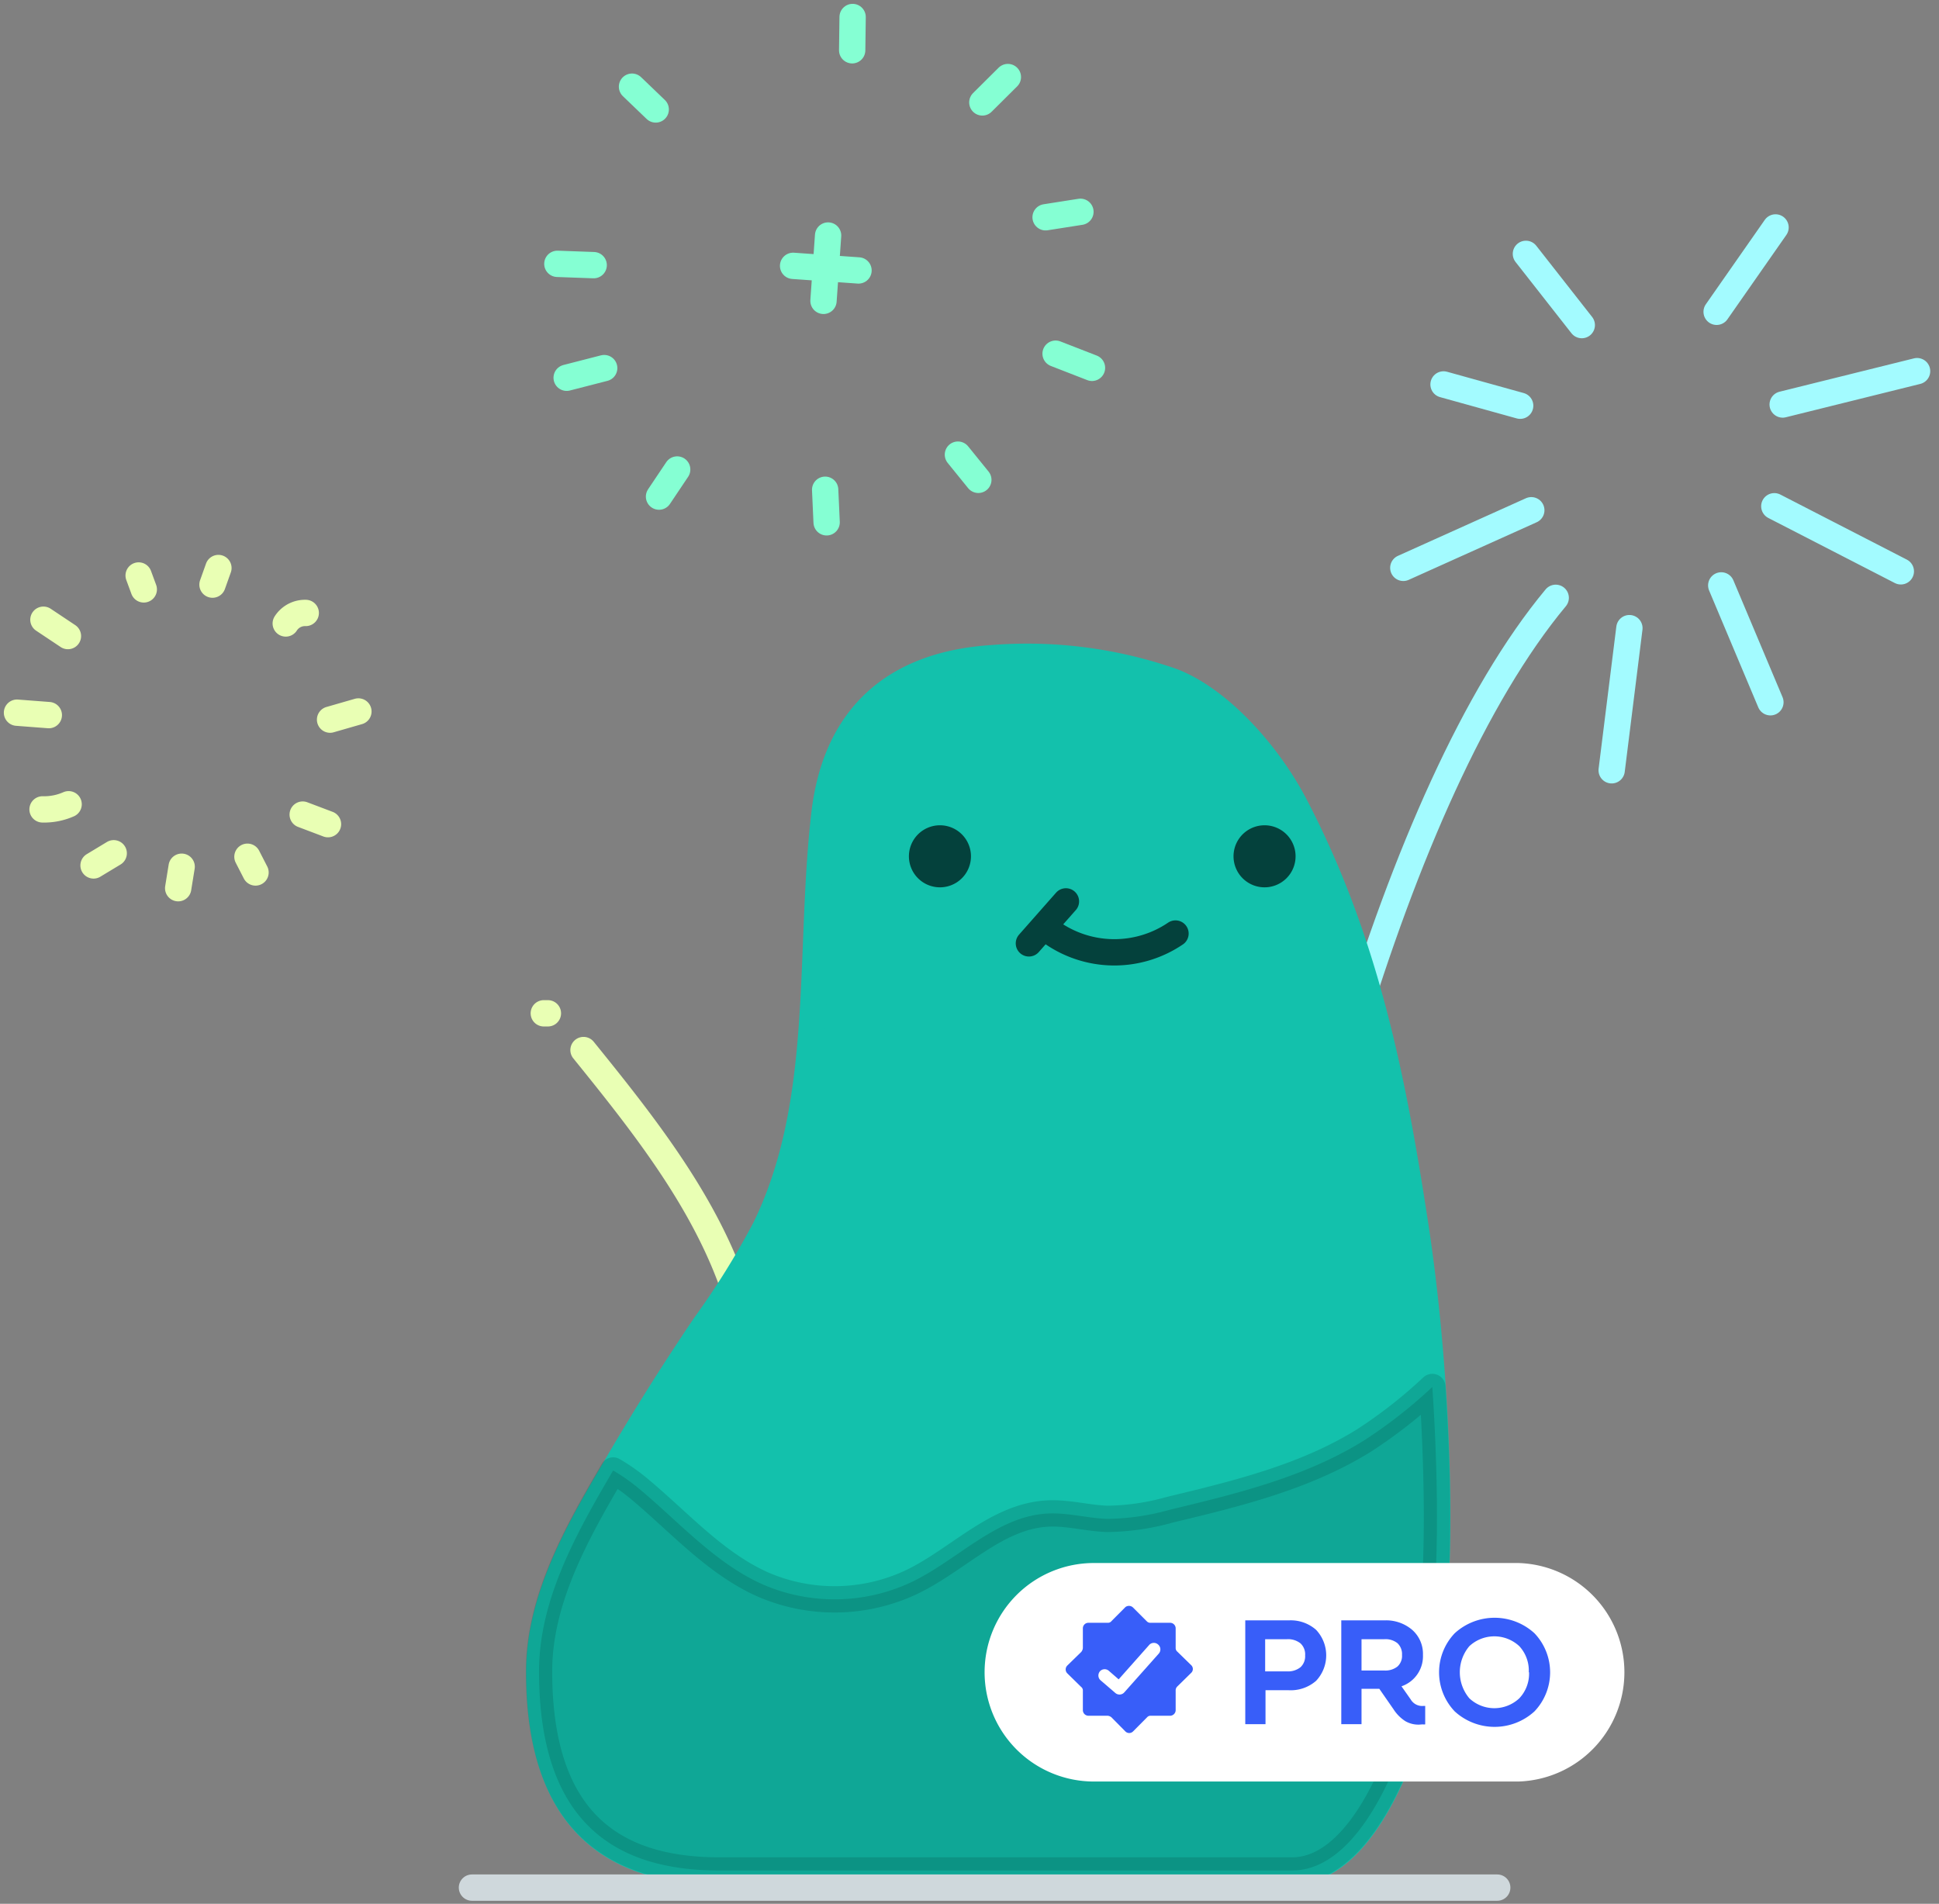 <svg width="221" height="217" fill="none" xmlns="http://www.w3.org/2000/svg"><rect width="100%" height="100%" fill="#808080" stroke="none"/><path d="M94.384 26.845l-.525 7.447M97.85 30.826l-7.456-.525M120.312 40.313l4.149 1.614M119.173 24.765l3.971-.623M111.963 11.674l2.911-2.892M97.128 5.731l.05-3.793M74.737 12.476L72.033 9.88M67.666 30.222l-4.14-.149M68.864 41.957l-4.278 1.1M77.183 53.514l-2.07 3.09M109.18 51.82l2.327 2.873M94.048 55.822l.168 3.713" stroke="#85FFD3" stroke-width="3" stroke-linecap="round" stroke-linejoin="round"/><path d="M185.713 71.597L183.692 87.8M174.532 58.159l-14.588 6.566M196.18 66.725l5.605 13.32M202.23 57.703l14.42 7.418M203.182 46.106l15.32-3.802M195.655 35.54l6.715-9.616M180.286 37.055l-6.368-8.12M173.264 46.245l-8.735-2.426M177.315 68.141c-18.411 22.134-31.889 73.284-36.771 114.501" stroke="#A3FBFF" stroke-width="3" stroke-linecap="round" stroke-linejoin="round"/><path d="M84.788 150.615c-2.911-11.725-10.685-21.539-18.281-30.927M62.447 115.499h-.466M37.382 93.939l-2.882-1.09M40.849 81.095l-3.229.93M34.847 69.865a2.604 2.604 0 00-2.278 1.198M24.22 66.636l.674-1.891M29.123 99.445l-.92-1.792M7.742 72.499l-2.793-1.862M5.563 81.51l-3.625-.277M7.82 91.671c-.935.412-1.95.611-2.97.585M12.96 97.257l-2.297 1.386M20.705 98.791l-.396 2.447M16.387 67.18l-.584-1.584" stroke="#E9FFB4" stroke-width="3" stroke-linecap="round" stroke-linejoin="round"/><path d="M161.291 139.573c-2.515-16.429-5.566-32.205-13.716-47.803-3.139-6.001-8.695-12.092-13.983-14.112a50.188 50.188 0 00-20.549-2.634c-11.26.743-17.826 6.803-19.084 17.826-1.832 15.904.287 32.849-6.774 47.228a92.688 92.688 0 01-6.833 10.983 283.85 283.85 0 00-9.972 15.845c-4.308 7.338-8.913 15.162-8.913 23.678 0 17.093 8.517 22.698 20.559 22.698h65.262c8.378 0 13.736-14.745 15.548-25.164 1.812-10.418.98-32.116-1.545-48.545z" fill="#13C1AC" stroke="#13C1AC" stroke-width="3" stroke-linecap="round" stroke-linejoin="round"/><path opacity=".2" d="M86.927 180.592c-5.427-2.426-9.487-7.071-14.072-10.894a22.226 22.226 0 00-2.971-2.089c-4.17 7.12-8.447 14.686-8.447 22.896 0 17.093 8.516 22.698 20.559 22.698h65.262c8.378 0 13.735-14.746 15.548-25.164 1.178-6.754 1.238-18.232.445-29.947a55.093 55.093 0 01-7.744 6.07c-6.685 4.18-14.508 6.081-22.183 7.923a27.35 27.35 0 01-7.13 1.04c-2.248-.079-4.457-.713-6.705-.614-5.793.257-10.171 5.14-15.36 7.705a20.55 20.55 0 01-17.202.376z" fill="#04413C" stroke="#04413C" stroke-width="3" stroke-linecap="round" stroke-linejoin="round"/><path d="M53.792 215.154H170.65" stroke="#CFD8DC" stroke-width="3" stroke-linecap="round" stroke-linejoin="round"/><path d="M117.271 107.526l4.219-4.783M119.718 106.18a12.409 12.409 0 0014.26.227" stroke="#04413C" stroke-width="3" stroke-linecap="round" stroke-linejoin="round"/><path fill-rule="evenodd" clip-rule="evenodd" d="M140.593 97.603a3.532 3.532 0 012.182-3.266 3.536 3.536 0 11-2.182 3.266zM103.595 97.603a3.532 3.532 0 012.182-3.266 3.536 3.536 0 11-2.182 3.266z" fill="#04413C"/><path fill-rule="evenodd" clip-rule="evenodd" d="M112.221 190.604a12.454 12.454 0 013.649-8.806 12.455 12.455 0 018.809-3.642h48.357a12.456 12.456 0 0112.107 12.453 12.46 12.46 0 01-12.107 12.453h-48.357a12.455 12.455 0 01-12.458-12.458z" fill="#fff"/><path fill-rule="evenodd" clip-rule="evenodd" d="M174.888 195.071a6.447 6.447 0 000-8.913 6.731 6.731 0 00-9.081 0 6.45 6.45 0 000 8.913 6.735 6.735 0 009.081 0zm-24.886-3.486a4.237 4.237 0 000-5.813 4.36 4.36 0 00-3.09-1.08h-4.981v11.835h2.307v-3.872h2.644a4.39 4.39 0 003.12-1.07zm-5.804-1.079v-3.665h2.476a2.271 2.271 0 011.555.476 1.712 1.712 0 01.525 1.366 1.697 1.697 0 01-.525 1.347 2.271 2.271 0 01-1.555.476h-2.476zm17.539 6.07a2.97 2.97 0 01-1.565-.396c-.541-.35-1-.813-1.346-1.357l-1.615-2.327h-2.03v4.031h-2.307v-11.835h4.951a4.577 4.577 0 013.14 1.09 3.64 3.64 0 011.218 2.852 3.626 3.626 0 01-2.446 3.575l1.049 1.495a1.518 1.518 0 001.446.743h.208v2.1a1.23 1.23 0 01-.297 0l-.406.029zm-6.556-6.169v-3.566h2.595a2.162 2.162 0 011.505.456 1.7 1.7 0 01.515 1.337 1.626 1.626 0 01-.515 1.317 2.211 2.211 0 01-1.505.456h-2.595zm19.064.198a4.1 4.1 0 00-1.08-2.971 4.176 4.176 0 00-5.694 0 4.603 4.603 0 000 5.942 4.159 4.159 0 005.694 0 4.071 4.071 0 001.11-2.971h-.03zM129.135 183.226l1.594 1.594a.552.552 0 00.426.149h2.219a.635.635 0 01.624.624v2.228a.522.522 0 00.043.24.52.52 0 00.145.196l1.584 1.545a.602.602 0 010 .871l-1.584 1.555a.612.612 0 00-.188.485v2.219a.645.645 0 01-.624.633h-2.219a.515.515 0 00-.426.189l-1.594 1.604a.615.615 0 01-.862 0l-1.584-1.604a.763.763 0 00-.436-.189h-2.208a.641.641 0 01-.624-.633v-2.219a.502.502 0 00-.198-.435l-1.585-1.555a.628.628 0 010-.872l1.585-1.545a.778.778 0 00.198-.485v-2.228a.63.63 0 01.624-.624h2.208a.515.515 0 00.436-.198l1.584-1.594a.664.664 0 01.862.049z" fill="#385EF9"/><path fill-rule="evenodd" clip-rule="evenodd" d="M132.027 187.475a.723.723 0 01.06.99l-3.962 4.456a.728.728 0 01-.99.06l-1.684-1.446a.726.726 0 01-.221-.79.73.73 0 01.142-.25.72.72 0 01.99-.069l1.139.99 3.516-3.961a.723.723 0 011.01.02z" fill="#fff"/></svg>